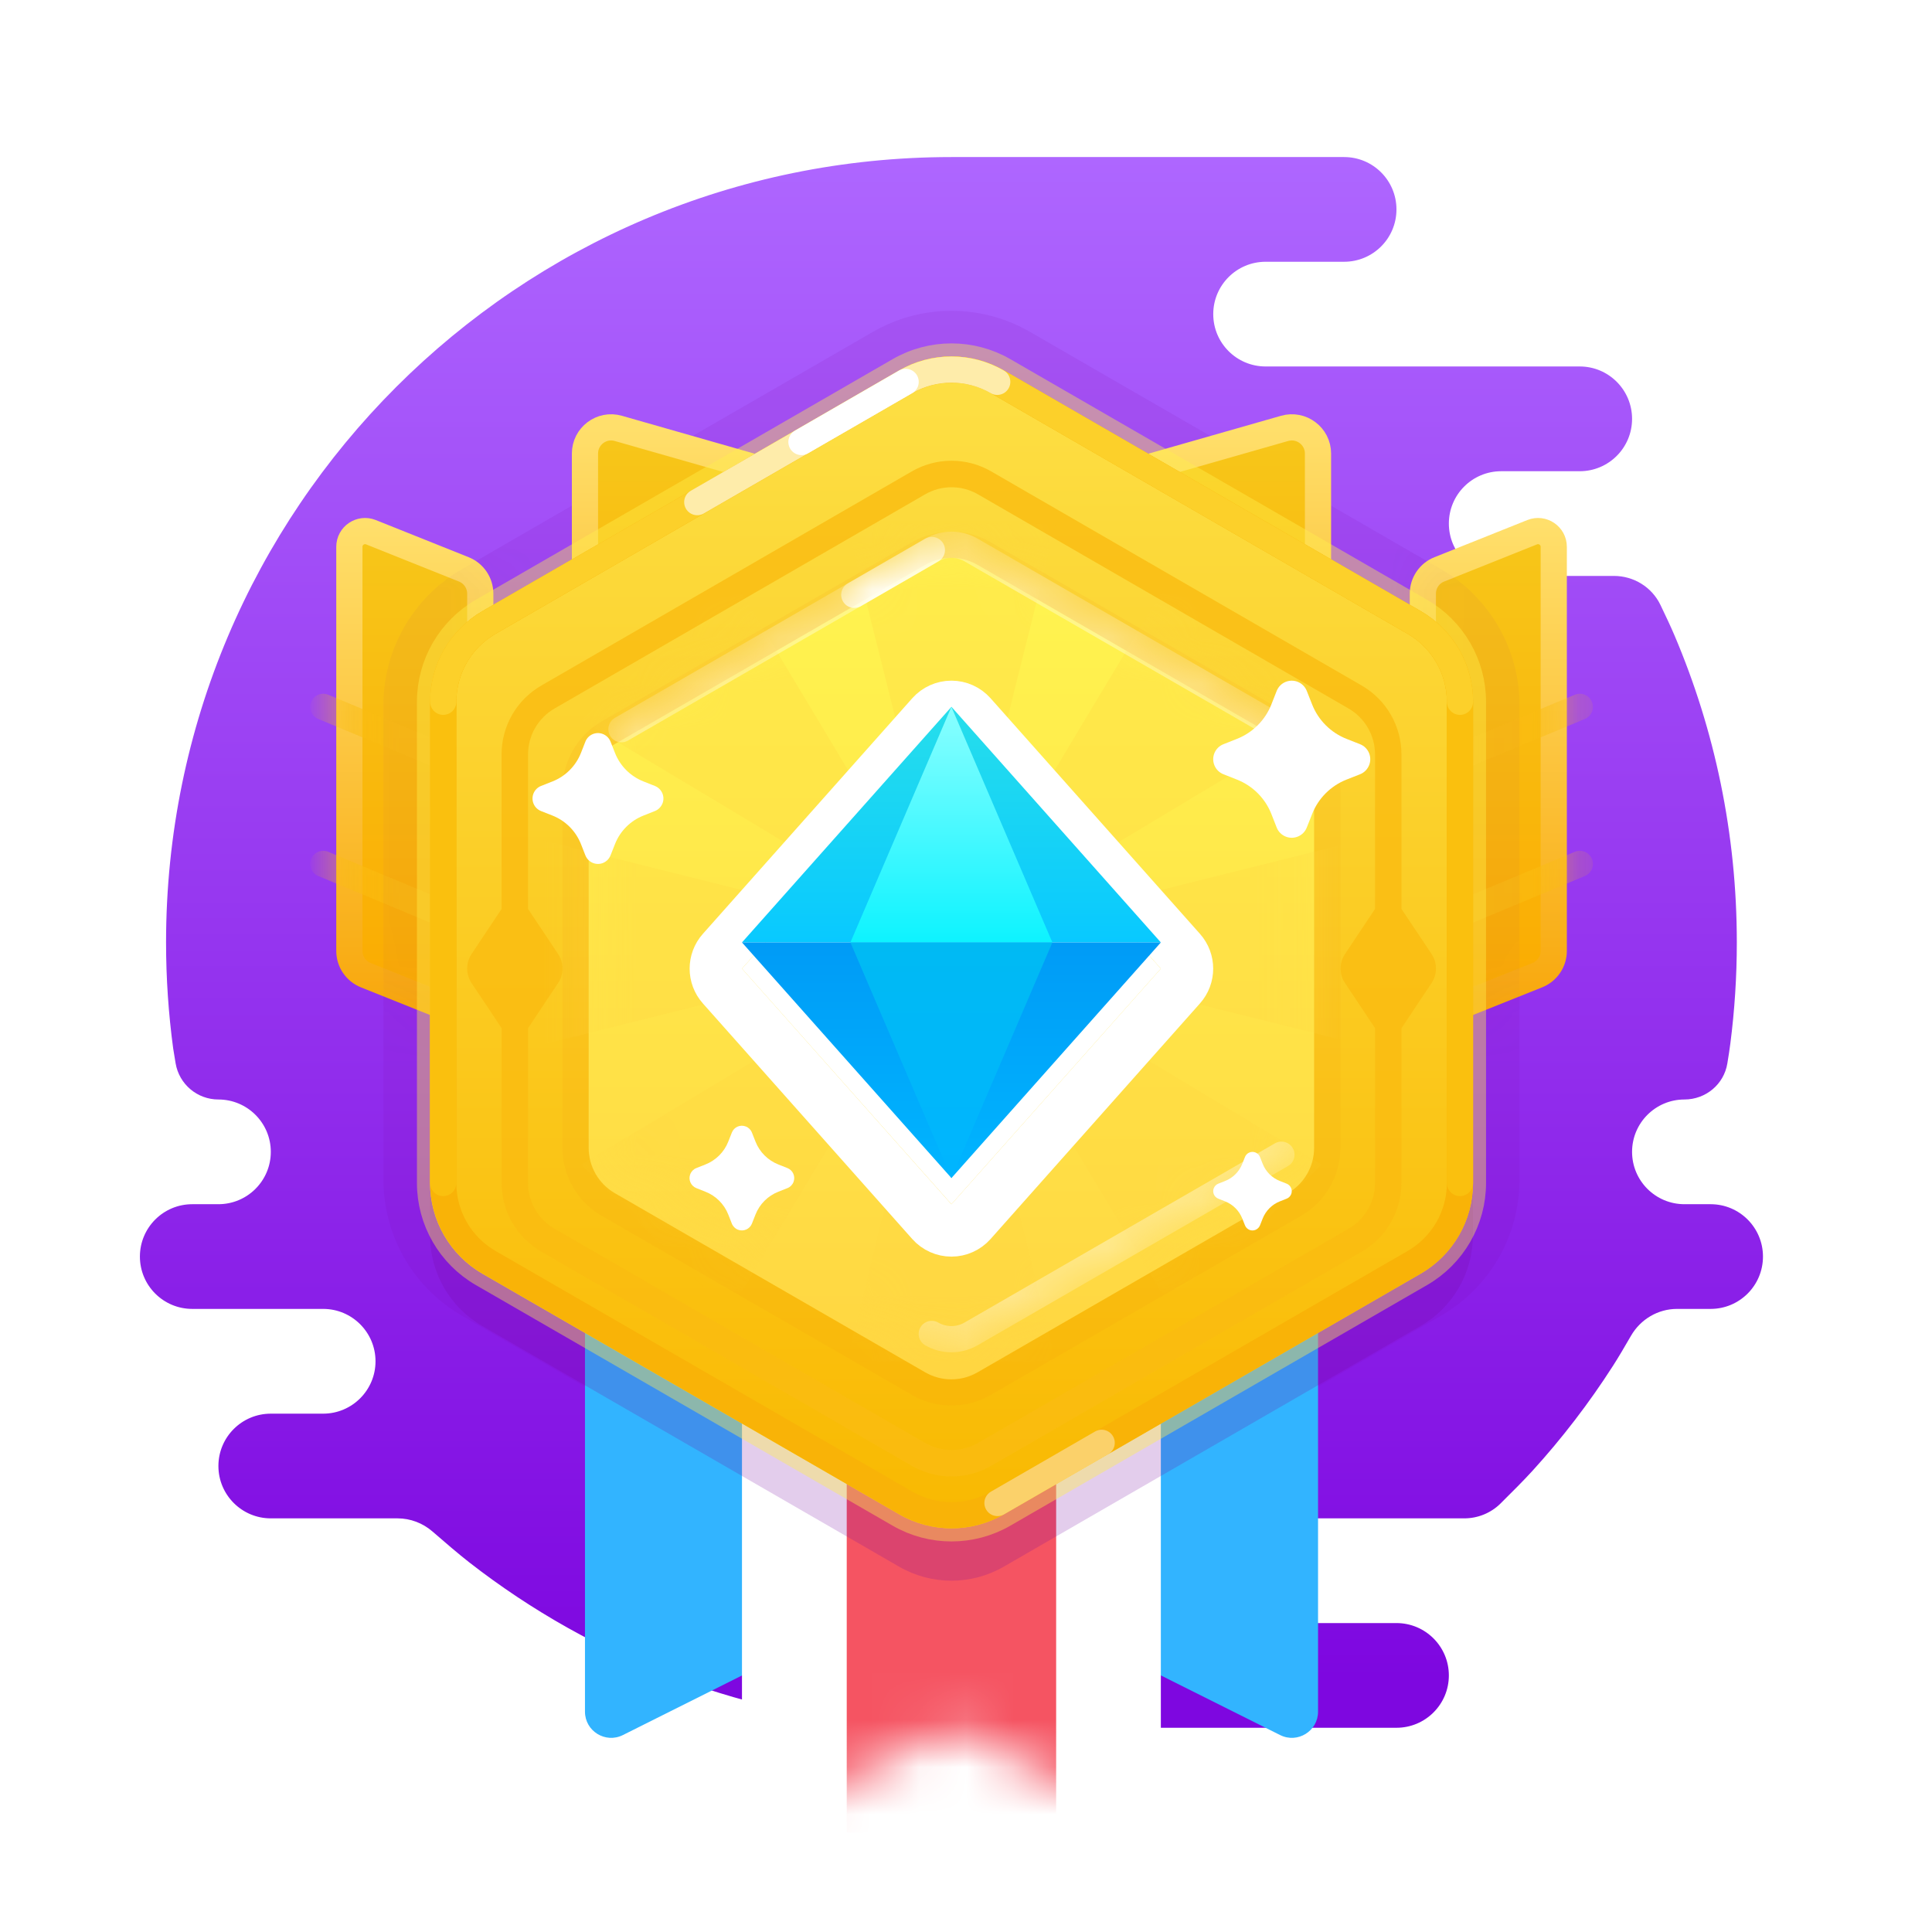 <svg width="41" height="41" viewBox="0 0 41 41" fill="none" xmlns="http://www.w3.org/2000/svg">
<path fill-rule="evenodd" clip-rule="evenodd" d="M29.635 34.444C30.249 34.444 30.747 34.942 30.747 35.555C30.747 36.169 30.249 36.666 29.635 36.666H19.635C19.57 36.666 19.506 36.661 19.444 36.65C15.875 36.492 12.597 35.212 9.956 33.154C9.741 32.987 9.417 32.709 9.177 32.5C8.972 32.322 8.709 32.222 8.437 32.222H5.747C5.133 32.222 4.635 31.724 4.635 31.111C4.635 30.497 5.133 30 5.747 30H6.858C7.471 30 7.969 29.502 7.969 28.889C7.969 28.275 7.471 27.777 6.858 27.777H4.08C3.466 27.777 2.969 27.28 2.969 26.666C2.969 26.053 3.466 25.555 4.08 25.555H4.635C5.249 25.555 5.747 25.058 5.747 24.444C5.747 23.831 5.249 23.333 4.635 23.333C4.186 23.333 3.802 23.009 3.727 22.566C3.7 22.405 3.678 22.276 3.675 22.249C3.576 21.514 3.524 20.763 3.524 20C3.524 10.795 10.986 3.333 20.191 3.333C22.969 3.333 25.747 3.333 28.524 3.333C29.138 3.333 29.635 3.83 29.635 4.444C29.635 5.058 29.138 5.555 28.524 5.555H26.858C26.244 5.555 25.747 6.053 25.747 6.666C25.747 7.28 26.244 7.777 26.858 7.777H33.524C34.138 7.777 34.635 8.275 34.635 8.889C34.635 9.502 34.139 9.999 33.526 10L31.858 10C31.244 10 30.747 10.497 30.747 11.111C30.747 11.724 31.244 12.222 31.858 12.222H34.25C34.67 12.222 35.055 12.459 35.237 12.837C35.347 13.065 35.462 13.31 35.537 13.488C36.387 15.488 36.858 17.689 36.858 20C36.858 20.726 36.811 21.441 36.721 22.142C36.706 22.26 36.683 22.412 36.657 22.567C36.585 23.012 36.197 23.333 35.746 23.333C35.133 23.333 34.635 23.831 34.635 24.444C34.635 25.058 35.133 25.555 35.746 25.555H36.302C36.916 25.555 37.413 26.053 37.413 26.666C37.413 27.28 36.916 27.777 36.302 27.777H35.589C35.185 27.777 34.815 27.997 34.613 28.346C34.482 28.573 34.337 28.82 34.228 28.988C33.975 29.383 33.705 29.767 33.42 30.138C33.134 30.511 32.833 30.871 32.517 31.218C32.343 31.409 32.062 31.691 31.843 31.907C31.638 32.11 31.361 32.222 31.073 32.222H27.969C27.355 32.222 26.858 32.719 26.858 33.333C26.858 33.942 27.348 34.437 27.956 34.444L29.635 34.444Z" fill="url(#paint0_linear_3072_18412)"/>
<g opacity="0.1">
<path fill-rule="evenodd" clip-rule="evenodd" d="M18.524 7.043C19.556 6.447 20.827 6.447 21.858 7.043L30.579 12.078C31.611 12.674 32.246 13.774 32.246 14.965V25.035C32.246 26.226 31.611 27.327 30.579 27.922L21.858 32.957C20.827 33.553 19.556 33.553 18.524 32.957L9.804 27.922C8.772 27.327 8.137 26.226 8.137 25.035L8.137 14.965C8.137 13.774 8.772 12.674 9.804 12.078L18.524 7.043Z" fill="#7705A4" style="mix-blend-mode:multiply"/>
</g>
<g filter="url(#filter0_d_3072_18412)">
<path fill-rule="evenodd" clip-rule="evenodd" d="M12.414 18.334H21.303V35.213C21.303 35.626 20.868 35.894 20.499 35.71L16.858 33.889L13.218 35.71C12.849 35.894 12.414 35.626 12.414 35.213V18.334Z" fill="#32B4FF"/>
</g>
<g filter="url(#filter1_d_3072_18412)">
<path fill-rule="evenodd" clip-rule="evenodd" d="M19.082 18.334H27.971V35.213C27.971 35.626 27.536 35.894 27.167 35.71L23.526 33.889L19.886 35.71C19.517 35.894 19.082 35.626 19.082 35.213V18.334Z" fill="#32B4FF"/>
</g>
<g filter="url(#filter2_d_3072_18412)">
<path fill-rule="evenodd" clip-rule="evenodd" d="M15.746 21.111H24.635V37.99C24.635 38.403 24.2 38.672 23.831 38.487L20.191 36.667L16.55 38.487C16.181 38.672 15.746 38.403 15.746 37.99V21.111Z" fill="white"/>
</g>
<mask id="mask0_3072_18412" style="mask-type:luminance" maskUnits="userSpaceOnUse" x="15" y="21" width="10" height="18">
<path fill-rule="evenodd" clip-rule="evenodd" d="M15.746 21.111H24.635V37.99C24.635 38.403 24.2 38.672 23.831 38.487L20.191 36.667L16.55 38.487C16.181 38.672 15.746 38.403 15.746 37.99V21.111Z" fill="white"/>
</mask>
<g mask="url(#mask0_3072_18412)">
<rect x="17.969" y="21.111" width="4.444" height="17.778" fill="#F55462"/>
</g>
<path style="mix-blend-mode:multiply" opacity="0.2" fill-rule="evenodd" clip-rule="evenodd" d="M19.08 8.975C19.767 8.578 20.614 8.578 21.302 8.975L30.145 14.08C30.833 14.477 31.257 15.211 31.257 16.005V26.216C31.257 27.011 30.833 27.744 30.145 28.141L21.302 33.247C20.614 33.644 19.767 33.644 19.08 33.247L10.236 28.141C9.549 27.744 9.125 27.011 9.125 26.216L9.125 16.005C9.125 15.211 9.549 14.477 10.236 14.08L19.08 8.975Z" fill="#7705A4"/>
<path fill-rule="evenodd" clip-rule="evenodd" d="M30.195 12.599C30.195 12.371 30.333 12.167 30.544 12.083L32.516 11.294C32.734 11.207 32.973 11.368 32.973 11.604V20.18C32.973 20.407 32.834 20.611 32.623 20.695L30.195 21.667V12.599Z" fill="url(#paint1_linear_3072_18412)" stroke="url(#paint2_linear_3072_18412)" stroke-width="0.556" stroke-linecap="round" stroke-linejoin="round"/>
<mask id="mask1_3072_18412" style="mask-type:luminance" maskUnits="userSpaceOnUse" x="29" y="10" width="5" height="12">
<path fill-rule="evenodd" clip-rule="evenodd" d="M30.195 12.599C30.195 12.371 30.333 12.167 30.544 12.083L32.516 11.294C32.734 11.207 32.973 11.368 32.973 11.604V20.18C32.973 20.407 32.834 20.611 32.623 20.695L30.195 21.667V12.599Z" fill="white" stroke="white" stroke-width="0.556" stroke-linecap="round" stroke-linejoin="round"/>
</mask>
<g mask="url(#mask1_3072_18412)">
<g style="mix-blend-mode:multiply" opacity="0.6" filter="url(#filter3_i_3072_18412)">
<path d="M30.471 16.019L33.634 14.701C33.775 14.642 33.842 14.48 33.783 14.338C33.724 14.196 33.562 14.129 33.42 14.188L30.087 15.577C29.983 15.62 30.471 16.019 30.471 16.019Z" fill="#FABC10"/>
</g>
<g style="mix-blend-mode:multiply" opacity="0.6" filter="url(#filter4_i_3072_18412)">
<path d="M30.471 19.352L33.634 18.034C33.775 17.975 33.842 17.813 33.783 17.671C33.724 17.529 33.562 17.462 33.42 17.521L30.087 18.91C29.983 18.953 30.471 19.352 30.471 19.352Z" fill="#FABC10"/>
</g>
<g opacity="0.04">
<path fill-rule="evenodd" clip-rule="evenodd" d="M21.858 7.043C20.827 6.447 19.556 6.447 18.524 7.043L9.804 12.078C8.772 12.674 8.137 13.774 8.137 14.965V25.035C8.137 26.226 8.772 27.327 9.804 27.922L18.524 32.957C19.556 33.553 20.827 33.553 21.858 32.957L30.579 27.922C31.611 27.327 32.246 26.226 32.246 25.035L32.246 14.965C32.246 13.774 31.611 12.674 30.579 12.078L21.858 7.043Z" fill="#7705A4" style="mix-blend-mode:multiply"/>
</g>
</g>
<path fill-rule="evenodd" clip-rule="evenodd" d="M10.192 12.599C10.192 12.371 10.053 12.167 9.843 12.083L7.871 11.294C7.652 11.207 7.414 11.368 7.414 11.604V20.18C7.414 20.407 7.552 20.611 7.763 20.695L10.192 21.667V12.599Z" fill="url(#paint3_linear_3072_18412)" stroke="url(#paint4_linear_3072_18412)" stroke-width="0.556" stroke-linecap="round" stroke-linejoin="round"/>
<mask id="mask2_3072_18412" style="mask-type:luminance" maskUnits="userSpaceOnUse" x="7" y="10" width="4" height="12">
<path fill-rule="evenodd" clip-rule="evenodd" d="M10.192 12.599C10.192 12.371 10.053 12.167 9.843 12.083L7.871 11.294C7.652 11.207 7.414 11.368 7.414 11.604V20.18C7.414 20.407 7.552 20.611 7.763 20.695L10.192 21.667V12.599Z" fill="white" stroke="white" stroke-width="0.556" stroke-linecap="round" stroke-linejoin="round"/>
</mask>
<g mask="url(#mask2_3072_18412)">
<g style="mix-blend-mode:multiply" opacity="0.6" filter="url(#filter5_i_3072_18412)">
<path d="M9.915 16.019L6.753 14.701C6.611 14.642 6.544 14.48 6.603 14.338C6.662 14.196 6.825 14.129 6.967 14.188L10.3 15.577C10.404 15.62 9.915 16.019 9.915 16.019Z" fill="#FABC10"/>
</g>
<g style="mix-blend-mode:multiply" opacity="0.6" filter="url(#filter6_i_3072_18412)">
<path d="M9.915 19.352L6.753 18.034C6.611 17.975 6.544 17.813 6.603 17.671C6.662 17.529 6.825 17.462 6.967 17.521L10.3 18.91C10.404 18.953 9.915 19.352 9.915 19.352Z" fill="#FABC10"/>
</g>
<g opacity="0.04">
<path fill-rule="evenodd" clip-rule="evenodd" d="M18.524 7.043C19.556 6.447 20.827 6.447 21.858 7.043L30.579 12.078C31.611 12.674 32.246 13.774 32.246 14.965V25.035C32.246 26.226 31.611 27.327 30.579 27.922L21.858 32.957C20.827 33.553 19.556 33.553 18.524 32.957L9.804 27.922C8.772 27.327 8.137 26.226 8.137 25.035L8.137 14.965C8.137 13.774 8.772 12.674 9.804 12.078L18.524 7.043Z" fill="#7705A4" style="mix-blend-mode:multiply"/>
</g>
</g>
<path fill-rule="evenodd" clip-rule="evenodd" d="M27.97 9.625C27.97 9.256 27.616 8.989 27.261 9.091L20.192 11.111L13.122 9.091C12.767 8.989 12.414 9.256 12.414 9.625V17.777C12.414 18.084 12.663 18.333 12.97 18.333H27.414C27.721 18.333 27.97 18.084 27.97 17.777V9.625Z" fill="url(#paint5_linear_3072_18412)" stroke="url(#paint6_linear_3072_18412)" stroke-width="0.556" stroke-linecap="round" stroke-linejoin="round"/>
<path fill-rule="evenodd" clip-rule="evenodd" d="M19.081 7.863C19.768 7.466 20.616 7.466 21.303 7.863L30.146 12.969C30.834 13.366 31.258 14.1 31.258 14.894V25.105C31.258 25.899 30.834 26.633 30.146 27.03L21.303 32.136C20.616 32.533 19.768 32.533 19.081 32.136L10.237 27.03C9.55 26.633 9.126 25.899 9.126 25.105V14.894C9.126 14.1 9.55 13.366 10.237 12.969L19.081 7.863Z" fill="url(#paint7_linear_3072_18412)" stroke="#FFF04D" stroke-opacity="0.4" stroke-width="0.556"/>
<g style="mix-blend-mode:multiply" opacity="0.8" filter="url(#filter7_i_3072_18412)">
<path fill-rule="evenodd" clip-rule="evenodd" d="M28.899 13.993L21.035 9.448C20.514 9.146 19.872 9.146 19.35 9.448L11.487 13.993C10.965 14.294 10.644 14.851 10.644 15.454V18.734L10.007 19.69C9.883 19.877 9.883 20.12 10.007 20.306L10.644 21.263V24.545C10.644 25.148 10.965 25.704 11.487 26.006L19.35 30.551C19.872 30.853 20.514 30.853 21.035 30.551L28.899 26.006C29.42 25.704 29.741 25.148 29.741 24.545V21.265L30.38 20.306C30.504 20.12 30.504 19.877 30.38 19.69L29.741 18.732V15.454C29.741 14.851 29.42 14.294 28.899 13.993ZM11.206 21.264V24.545C11.206 24.947 11.42 25.318 11.768 25.519L19.632 30.065C19.979 30.265 20.407 30.265 20.755 30.065L28.619 25.519C28.966 25.318 29.18 24.947 29.18 24.545V21.263L28.543 20.306C28.419 20.12 28.419 19.877 28.543 19.69L29.18 18.733V15.454C29.18 15.053 28.966 14.681 28.619 14.48L20.755 9.935C20.407 9.734 19.979 9.734 19.632 9.935L11.768 14.48C11.42 14.681 11.206 15.053 11.206 15.454V18.733L11.844 19.69C11.968 19.877 11.968 20.12 11.844 20.306L11.206 21.264Z" fill="#FABC10"/>
</g>
<path d="M21.167 8.103C20.565 7.756 19.824 7.756 19.222 8.103L10.379 13.209C9.777 13.556 9.406 14.198 9.406 14.893L9.406 25.105C9.406 25.8 9.777 26.442 10.379 26.789L19.222 31.895C19.824 32.242 20.565 32.242 21.167 31.895L30.01 26.789C30.612 26.442 30.983 25.8 30.983 25.105V14.893C30.983 14.198 30.612 13.556 30.01 13.209L21.167 8.103Z" stroke="#F9B307" stroke-width="0.556"/>
<path opacity="0.4" d="M21.168 31.896C22.208 31.295 22.945 30.87 23.379 30.619" stroke="white" stroke-width="0.556" stroke-linecap="round"/>
<path d="M30.983 25.105V14.893C30.983 14.198 30.612 13.556 30.01 13.209L21.167 8.103C20.565 7.756 19.824 7.756 19.222 8.103L10.379 13.209C9.777 13.556 9.406 14.198 9.406 14.893L9.406 25.105" stroke="#FAC00E" stroke-width="0.556" stroke-linecap="round"/>
<path opacity="0.6" d="M30.983 14.893C30.983 14.198 30.612 13.556 30.01 13.209L21.167 8.103C20.565 7.756 19.824 7.756 19.222 8.103L10.379 13.209C9.777 13.556 9.406 14.198 9.406 14.893" stroke="#FDDB3D" stroke-width="0.556" stroke-linecap="round"/>
<path opacity="0.6" d="M21.163 8.103C20.561 7.756 19.82 7.756 19.219 8.103C19.219 8.103 16.271 9.805 14.797 10.656" stroke="white" stroke-width="0.556" stroke-linecap="round"/>
<path d="M19.219 8.104C19.219 8.104 17.659 9.004 17.008 9.38" stroke="white" stroke-width="0.556" stroke-linecap="round"/>
<g filter="url(#filter8_d_3072_18412)">
<path fill-rule="evenodd" clip-rule="evenodd" d="M19.634 11.431C19.978 11.233 20.401 11.233 20.745 11.431L27.332 15.234C27.676 15.432 27.888 15.799 27.888 16.196V23.802C27.888 24.199 27.676 24.566 27.332 24.765L20.745 28.567C20.401 28.766 19.978 28.766 19.634 28.567L13.047 24.765C12.704 24.566 12.492 24.199 12.492 23.802V16.196C12.492 15.799 12.704 15.432 13.047 15.234L19.634 11.431Z" fill="url(#paint8_linear_3072_18412)"/>
<path d="M20.884 11.191C20.454 10.942 19.925 10.942 19.495 11.191L12.908 14.993C12.479 15.242 12.214 15.7 12.214 16.196V23.802C12.214 24.298 12.479 24.757 12.908 25.005L19.495 28.808C19.925 29.056 20.454 29.056 20.884 28.808L27.471 25.005C27.901 24.757 28.166 24.298 28.166 23.802V16.196C28.166 15.7 27.901 15.242 27.471 14.993L20.884 11.191Z" stroke="#F5900D" stroke-opacity="0.1" stroke-width="0.556" style="mix-blend-mode:multiply"/>
</g>
<mask id="mask3_3072_18412" style="mask-type:luminance" maskUnits="userSpaceOnUse" x="12" y="11" width="16" height="18">
<path fill-rule="evenodd" clip-rule="evenodd" d="M19.634 11.431C19.978 11.233 20.401 11.233 20.745 11.431L27.332 15.234C27.676 15.432 27.888 15.799 27.888 16.196V23.802C27.888 24.199 27.676 24.566 27.332 24.765L20.745 28.567C20.401 28.766 19.978 28.766 19.634 28.567L13.047 24.765C12.704 24.566 12.492 24.199 12.492 23.802V16.196C12.492 15.799 12.704 15.432 13.047 15.234L19.634 11.431Z" fill="white"/>
</mask>
<g mask="url(#mask3_3072_18412)">
<g style="mix-blend-mode:multiply" opacity="0.3">
<path fill-rule="evenodd" clip-rule="evenodd" d="M20.192 19.994L22.413 11.11H17.968L20.19 19.997L20.19 19.998L15.477 12.143L12.334 15.285L20.189 19.999L20.189 19.999L11.301 17.777V22.221L20.188 20L12.332 24.713L15.475 27.856L20.189 20L20.189 19.999L17.967 28.888H22.411L20.189 19.999L20.189 19.999L24.903 27.856L28.046 24.713L20.189 19.999L20.19 19.999L20.189 19.999L20.189 19.999L20.19 19.999L20.19 19.999L20.19 19.999L20.191 19.999L29.079 22.221V17.777L20.191 19.999L20.191 19.998L28.046 15.285L24.903 12.142L20.192 19.994ZM20.191 19.999L20.191 19.999L20.191 19.998L20.19 19.998L20.191 19.999Z" fill="#FFD640"/>
</g>
<path opacity="0.4" d="M27.195 15.475L20.608 11.672C20.35 11.523 20.032 11.523 19.774 11.672C19 12.12 18.451 12.436 18.128 12.623C17.455 13.011 16.906 13.328 16.481 13.574C15.749 13.996 14.651 14.63 13.188 15.475" stroke="white" stroke-width="0.556" stroke-linecap="round"/>
<path opacity="0.4" d="M27.194 24.505L20.607 28.308C20.349 28.457 20.031 28.457 19.773 28.308" stroke="white" stroke-width="0.556" stroke-linecap="round"/>
<path d="M19.776 11.672C19.001 12.119 18.452 12.436 18.129 12.623" stroke="white" stroke-width="0.556" stroke-linecap="round"/>
</g>
<g filter="url(#filter9_d_3072_18412)">
<path fill-rule="evenodd" clip-rule="evenodd" d="M20.191 15L24.635 20L20.191 25L15.746 20L20.191 15Z" fill="white"/>
<path d="M20.606 14.631C20.5 14.512 20.349 14.444 20.191 14.444C20.032 14.444 19.881 14.512 19.775 14.631L15.331 19.631C15.144 19.841 15.144 20.159 15.331 20.369L19.775 25.369C19.881 25.488 20.032 25.556 20.191 25.556C20.349 25.556 20.5 25.488 20.606 25.369L25.05 20.369C25.237 20.159 25.237 19.841 25.05 19.631L20.606 14.631Z" stroke="white" stroke-width="1.111" stroke-linejoin="round"/>
</g>
<path fill-rule="evenodd" clip-rule="evenodd" d="M20.191 15L24.635 20H15.746L20.191 15Z" fill="url(#paint9_linear_3072_18412)"/>
<path fill-rule="evenodd" clip-rule="evenodd" d="M20.191 25L24.635 20H15.746L20.191 25Z" fill="url(#paint10_linear_3072_18412)"/>
<path fill-rule="evenodd" clip-rule="evenodd" d="M20.19 15L18.047 20H22.333L20.19 15Z" fill="url(#paint11_linear_3072_18412)"/>
<path fill-rule="evenodd" clip-rule="evenodd" d="M20.19 25L18.047 20H22.333L20.19 25Z" fill="url(#paint12_linear_3072_18412)"/>
<g filter="url(#filter10_d_3072_18412)">
<path fill-rule="evenodd" clip-rule="evenodd" d="M26.252 16.545L25.964 16.431C25.787 16.362 25.701 16.162 25.77 15.986C25.805 15.898 25.875 15.827 25.964 15.793L26.252 15.679C26.585 15.547 26.848 15.284 26.98 14.951L27.093 14.663C27.163 14.486 27.362 14.4 27.539 14.469C27.627 14.504 27.697 14.574 27.732 14.663L27.846 14.951C27.977 15.284 28.241 15.547 28.573 15.679L28.862 15.793C29.038 15.862 29.125 16.061 29.055 16.238C29.02 16.326 28.95 16.397 28.862 16.431L28.573 16.545C28.241 16.677 27.977 16.94 27.846 17.273L27.732 17.561C27.663 17.738 27.463 17.824 27.287 17.755C27.198 17.72 27.128 17.65 27.093 17.561L26.98 17.273C26.848 16.94 26.585 16.677 26.252 16.545Z" fill="white"/>
</g>
<g filter="url(#filter11_d_3072_18412)">
<path fill-rule="evenodd" clip-rule="evenodd" d="M14.97 25.29L14.778 25.214C14.66 25.167 14.602 25.034 14.649 24.917C14.672 24.858 14.719 24.811 14.778 24.788L14.97 24.712C15.192 24.624 15.368 24.449 15.455 24.227L15.531 24.035C15.577 23.917 15.71 23.859 15.828 23.906C15.887 23.929 15.934 23.976 15.957 24.035L16.033 24.227C16.12 24.449 16.296 24.624 16.518 24.712L16.71 24.788C16.828 24.834 16.885 24.967 16.839 25.085C16.816 25.144 16.769 25.191 16.71 25.214L16.518 25.29C16.296 25.377 16.12 25.553 16.033 25.774L15.957 25.967C15.911 26.084 15.778 26.142 15.66 26.096C15.601 26.073 15.554 26.026 15.531 25.967L15.455 25.774C15.368 25.553 15.192 25.377 14.97 25.29Z" fill="white"/>
</g>
<g filter="url(#filter12_d_3072_18412)">
<path fill-rule="evenodd" clip-rule="evenodd" d="M11.723 17.307L11.482 17.212C11.335 17.154 11.263 16.988 11.321 16.84C11.35 16.767 11.408 16.708 11.482 16.679L11.723 16.584C12 16.475 12.219 16.256 12.329 15.978L12.423 15.738C12.481 15.591 12.648 15.519 12.795 15.577C12.868 15.606 12.927 15.664 12.956 15.738L13.051 15.978C13.16 16.256 13.38 16.475 13.657 16.584L13.897 16.679C14.044 16.737 14.117 16.904 14.059 17.05C14.029 17.124 13.971 17.183 13.897 17.212L13.657 17.307C13.38 17.416 13.16 17.635 13.051 17.913L12.956 18.153C12.898 18.3 12.732 18.372 12.585 18.314C12.511 18.285 12.453 18.227 12.423 18.153L12.329 17.913C12.219 17.635 12 17.416 11.723 17.307Z" fill="white"/>
</g>
<g filter="url(#filter13_d_3072_18412)">
<path fill-rule="evenodd" clip-rule="evenodd" d="M25.999 25.495L25.855 25.438C25.767 25.404 25.723 25.304 25.758 25.216C25.776 25.171 25.811 25.136 25.855 25.119L25.999 25.062C26.166 24.996 26.297 24.865 26.363 24.698L26.42 24.554C26.454 24.466 26.554 24.422 26.642 24.457C26.687 24.475 26.722 24.51 26.739 24.554L26.796 24.698C26.862 24.865 26.993 24.996 27.16 25.062L27.304 25.119C27.392 25.154 27.436 25.253 27.401 25.342C27.383 25.386 27.348 25.421 27.304 25.438L27.16 25.495C26.993 25.561 26.862 25.693 26.796 25.859L26.739 26.003C26.704 26.091 26.605 26.135 26.516 26.1C26.472 26.082 26.437 26.047 26.42 26.003L26.363 25.859C26.297 25.693 26.166 25.561 25.999 25.495Z" fill="white"/>
</g>
<defs>
<filter id="filter0_d_3072_18412" x="11.303" y="18.334" width="11.113" height="19.658" filterUnits="userSpaceOnUse" color-interpolation-filters="sRGB">
<feFlood flood-opacity="0" result="BackgroundImageFix"/>
<feColorMatrix in="SourceAlpha" type="matrix" values="0 0 0 0 0 0 0 0 0 0 0 0 0 0 0 0 0 0 127 0" result="hardAlpha"/>
<feOffset dy="1.111"/>
<feGaussianBlur stdDeviation="0.556"/>
<feColorMatrix type="matrix" values="0 0 0 0 0.31 0 0 0 0 0.247 0 0 0 0 0.867 0 0 0 0.2 0"/>
<feBlend mode="darken" in2="BackgroundImageFix" result="effect1_dropShadow_3072_18412"/>
<feBlend mode="normal" in="SourceGraphic" in2="effect1_dropShadow_3072_18412" result="shape"/>
</filter>
<filter id="filter1_d_3072_18412" x="17.971" y="18.334" width="11.113" height="19.658" filterUnits="userSpaceOnUse" color-interpolation-filters="sRGB">
<feFlood flood-opacity="0" result="BackgroundImageFix"/>
<feColorMatrix in="SourceAlpha" type="matrix" values="0 0 0 0 0 0 0 0 0 0 0 0 0 0 0 0 0 0 127 0" result="hardAlpha"/>
<feOffset dy="1.111"/>
<feGaussianBlur stdDeviation="0.556"/>
<feColorMatrix type="matrix" values="0 0 0 0 0.31 0 0 0 0 0.247 0 0 0 0 0.867 0 0 0 0.2 0"/>
<feBlend mode="darken" in2="BackgroundImageFix" result="effect1_dropShadow_3072_18412"/>
<feBlend mode="normal" in="SourceGraphic" in2="effect1_dropShadow_3072_18412" result="shape"/>
</filter>
<filter id="filter2_d_3072_18412" x="14.635" y="21.111" width="11.113" height="19.658" filterUnits="userSpaceOnUse" color-interpolation-filters="sRGB">
<feFlood flood-opacity="0" result="BackgroundImageFix"/>
<feColorMatrix in="SourceAlpha" type="matrix" values="0 0 0 0 0 0 0 0 0 0 0 0 0 0 0 0 0 0 127 0" result="hardAlpha"/>
<feOffset dy="1.111"/>
<feGaussianBlur stdDeviation="0.556"/>
<feColorMatrix type="matrix" values="0 0 0 0 0.31 0 0 0 0 0.247 0 0 0 0 0.867 0 0 0 0.2 0"/>
<feBlend mode="darken" in2="BackgroundImageFix" result="effect1_dropShadow_3072_18412"/>
<feBlend mode="normal" in="SourceGraphic" in2="effect1_dropShadow_3072_18412" result="shape"/>
</filter>
<filter id="filter3_i_3072_18412" x="30.07" y="14.167" width="3.734" height="2.407" filterUnits="userSpaceOnUse" color-interpolation-filters="sRGB">
<feFlood flood-opacity="0" result="BackgroundImageFix"/>
<feBlend mode="normal" in="SourceGraphic" in2="BackgroundImageFix" result="shape"/>
<feColorMatrix in="SourceAlpha" type="matrix" values="0 0 0 0 0 0 0 0 0 0 0 0 0 0 0 0 0 0 127 0" result="hardAlpha"/>
<feOffset dy="0.556"/>
<feGaussianBlur stdDeviation="0.278"/>
<feComposite in2="hardAlpha" operator="arithmetic" k2="-1" k3="1"/>
<feColorMatrix type="matrix" values="0 0 0 0 0.976 0 0 0 0 0.714 0 0 0 0 0.035 0 0 0 1 0"/>
<feBlend mode="normal" in2="shape" result="effect1_innerShadow_3072_18412"/>
</filter>
<filter id="filter4_i_3072_18412" x="30.07" y="17.5" width="3.734" height="2.407" filterUnits="userSpaceOnUse" color-interpolation-filters="sRGB">
<feFlood flood-opacity="0" result="BackgroundImageFix"/>
<feBlend mode="normal" in="SourceGraphic" in2="BackgroundImageFix" result="shape"/>
<feColorMatrix in="SourceAlpha" type="matrix" values="0 0 0 0 0 0 0 0 0 0 0 0 0 0 0 0 0 0 127 0" result="hardAlpha"/>
<feOffset dy="0.556"/>
<feGaussianBlur stdDeviation="0.278"/>
<feComposite in2="hardAlpha" operator="arithmetic" k2="-1" k3="1"/>
<feColorMatrix type="matrix" values="0 0 0 0 0.976 0 0 0 0 0.714 0 0 0 0 0.035 0 0 0 1 0"/>
<feBlend mode="normal" in2="shape" result="effect1_innerShadow_3072_18412"/>
</filter>
<filter id="filter5_i_3072_18412" x="6.582" y="14.167" width="3.734" height="2.407" filterUnits="userSpaceOnUse" color-interpolation-filters="sRGB">
<feFlood flood-opacity="0" result="BackgroundImageFix"/>
<feBlend mode="normal" in="SourceGraphic" in2="BackgroundImageFix" result="shape"/>
<feColorMatrix in="SourceAlpha" type="matrix" values="0 0 0 0 0 0 0 0 0 0 0 0 0 0 0 0 0 0 127 0" result="hardAlpha"/>
<feOffset dy="0.556"/>
<feGaussianBlur stdDeviation="0.278"/>
<feComposite in2="hardAlpha" operator="arithmetic" k2="-1" k3="1"/>
<feColorMatrix type="matrix" values="0 0 0 0 0.976 0 0 0 0 0.714 0 0 0 0 0.035 0 0 0 1 0"/>
<feBlend mode="normal" in2="shape" result="effect1_innerShadow_3072_18412"/>
</filter>
<filter id="filter6_i_3072_18412" x="6.582" y="17.5" width="3.734" height="2.407" filterUnits="userSpaceOnUse" color-interpolation-filters="sRGB">
<feFlood flood-opacity="0" result="BackgroundImageFix"/>
<feBlend mode="normal" in="SourceGraphic" in2="BackgroundImageFix" result="shape"/>
<feColorMatrix in="SourceAlpha" type="matrix" values="0 0 0 0 0 0 0 0 0 0 0 0 0 0 0 0 0 0 127 0" result="hardAlpha"/>
<feOffset dy="0.556"/>
<feGaussianBlur stdDeviation="0.278"/>
<feComposite in2="hardAlpha" operator="arithmetic" k2="-1" k3="1"/>
<feColorMatrix type="matrix" values="0 0 0 0 0.976 0 0 0 0 0.714 0 0 0 0 0.035 0 0 0 1 0"/>
<feBlend mode="normal" in2="shape" result="effect1_innerShadow_3072_18412"/>
</filter>
<filter id="filter7_i_3072_18412" x="9.914" y="9.222" width="20.559" height="22.111" filterUnits="userSpaceOnUse" color-interpolation-filters="sRGB">
<feFlood flood-opacity="0" result="BackgroundImageFix"/>
<feBlend mode="normal" in="SourceGraphic" in2="BackgroundImageFix" result="shape"/>
<feColorMatrix in="SourceAlpha" type="matrix" values="0 0 0 0 0 0 0 0 0 0 0 0 0 0 0 0 0 0 127 0" result="hardAlpha"/>
<feOffset dy="0.556"/>
<feGaussianBlur stdDeviation="0.278"/>
<feComposite in2="hardAlpha" operator="arithmetic" k2="-1" k3="1"/>
<feColorMatrix type="matrix" values="0 0 0 0 0.976 0 0 0 0 0.714 0 0 0 0 0.035 0 0 0 1 0"/>
<feBlend mode="normal" in2="shape" result="effect1_innerShadow_3072_18412"/>
</filter>
<filter id="filter8_d_3072_18412" x="10.826" y="10.171" width="18.727" height="20.767" filterUnits="userSpaceOnUse" color-interpolation-filters="sRGB">
<feFlood flood-opacity="0" result="BackgroundImageFix"/>
<feColorMatrix in="SourceAlpha" type="matrix" values="0 0 0 0 0 0 0 0 0 0 0 0 0 0 0 0 0 0 127 0" result="hardAlpha"/>
<feOffset dy="0.556"/>
<feGaussianBlur stdDeviation="0.556"/>
<feColorMatrix type="matrix" values="0 0 0 0 0.928 0 0 0 0 0.666 0 0 0 0 0.054 0 0 0 0.4 0"/>
<feBlend mode="normal" in2="BackgroundImageFix" result="effect1_dropShadow_3072_18412"/>
<feBlend mode="normal" in="SourceGraphic" in2="effect1_dropShadow_3072_18412" result="shape"/>
</filter>
<filter id="filter9_d_3072_18412" x="13.525" y="13.333" width="13.332" height="14.445" filterUnits="userSpaceOnUse" color-interpolation-filters="sRGB">
<feFlood flood-opacity="0" result="BackgroundImageFix"/>
<feColorMatrix in="SourceAlpha" type="matrix" values="0 0 0 0 0 0 0 0 0 0 0 0 0 0 0 0 0 0 127 0" result="hardAlpha"/>
<feOffset dy="0.556"/>
<feGaussianBlur stdDeviation="0.556"/>
<feColorMatrix type="matrix" values="0 0 0 0 0.996 0 0 0 0 0.733 0 0 0 0 0.106 0 0 0 1 0"/>
<feBlend mode="normal" in2="BackgroundImageFix" result="effect1_dropShadow_3072_18412"/>
<feBlend mode="normal" in="SourceGraphic" in2="effect1_dropShadow_3072_18412" result="shape"/>
</filter>
<filter id="filter10_d_3072_18412" x="24.635" y="13.334" width="5.555" height="5.556" filterUnits="userSpaceOnUse" color-interpolation-filters="sRGB">
<feFlood flood-opacity="0" result="BackgroundImageFix"/>
<feColorMatrix in="SourceAlpha" type="matrix" values="0 0 0 0 0 0 0 0 0 0 0 0 0 0 0 0 0 0 127 0" result="hardAlpha"/>
<feOffset/>
<feGaussianBlur stdDeviation="0.556"/>
<feColorMatrix type="matrix" values="0 0 0 0 1 0 0 0 0 0.949 0 0 0 0 0.306 0 0 0 1 0"/>
<feBlend mode="normal" in2="BackgroundImageFix" result="effect1_dropShadow_3072_18412"/>
<feBlend mode="normal" in="SourceGraphic" in2="effect1_dropShadow_3072_18412" result="shape"/>
</filter>
<filter id="filter11_d_3072_18412" x="13.521" y="22.778" width="4.445" height="4.445" filterUnits="userSpaceOnUse" color-interpolation-filters="sRGB">
<feFlood flood-opacity="0" result="BackgroundImageFix"/>
<feColorMatrix in="SourceAlpha" type="matrix" values="0 0 0 0 0 0 0 0 0 0 0 0 0 0 0 0 0 0 127 0" result="hardAlpha"/>
<feOffset/>
<feGaussianBlur stdDeviation="0.556"/>
<feColorMatrix type="matrix" values="0 0 0 0 1 0 0 0 0 0.949 0 0 0 0 0.306 0 0 0 1 0"/>
<feBlend mode="normal" in2="BackgroundImageFix" result="effect1_dropShadow_3072_18412"/>
<feBlend mode="normal" in="SourceGraphic" in2="effect1_dropShadow_3072_18412" result="shape"/>
</filter>
<filter id="filter12_d_3072_18412" x="10.19" y="14.445" width="5" height="5" filterUnits="userSpaceOnUse" color-interpolation-filters="sRGB">
<feFlood flood-opacity="0" result="BackgroundImageFix"/>
<feColorMatrix in="SourceAlpha" type="matrix" values="0 0 0 0 0 0 0 0 0 0 0 0 0 0 0 0 0 0 127 0" result="hardAlpha"/>
<feOffset/>
<feGaussianBlur stdDeviation="0.556"/>
<feColorMatrix type="matrix" values="0 0 0 0 1 0 0 0 0 0.949 0 0 0 0 0.306 0 0 0 1 0"/>
<feBlend mode="normal" in2="BackgroundImageFix" result="effect1_dropShadow_3072_18412"/>
<feBlend mode="normal" in="SourceGraphic" in2="effect1_dropShadow_3072_18412" result="shape"/>
</filter>
<filter id="filter13_d_3072_18412" x="24.635" y="23.334" width="3.891" height="3.89" filterUnits="userSpaceOnUse" color-interpolation-filters="sRGB">
<feFlood flood-opacity="0" result="BackgroundImageFix"/>
<feColorMatrix in="SourceAlpha" type="matrix" values="0 0 0 0 0 0 0 0 0 0 0 0 0 0 0 0 0 0 127 0" result="hardAlpha"/>
<feOffset/>
<feGaussianBlur stdDeviation="0.556"/>
<feColorMatrix type="matrix" values="0 0 0 0 1 0 0 0 0 0.949 0 0 0 0 0.306 0 0 0 1 0"/>
<feBlend mode="normal" in2="BackgroundImageFix" result="effect1_dropShadow_3072_18412"/>
<feBlend mode="normal" in="SourceGraphic" in2="effect1_dropShadow_3072_18412" result="shape"/>
</filter>
<linearGradient id="paint0_linear_3072_18412" x1="3.499" y1="3.333" x2="3.499" y2="35.64" gradientUnits="userSpaceOnUse">
<stop stop-color="#AE66FF"/>
<stop offset="1" stop-color="#7E07E0"/>
</linearGradient>
<linearGradient id="paint1_linear_3072_18412" x1="32.973" y1="11.111" x2="32.973" y2="21.667" gradientUnits="userSpaceOnUse">
<stop stop-color="#F7C71A"/>
<stop offset="1" stop-color="#FBAA00"/>
</linearGradient>
<linearGradient id="paint2_linear_3072_18412" x1="32.973" y1="11.111" x2="32.973" y2="21.667" gradientUnits="userSpaceOnUse">
<stop stop-color="#FFDF6B"/>
<stop offset="1" stop-color="#F8A60A"/>
</linearGradient>
<linearGradient id="paint3_linear_3072_18412" x1="7.414" y1="11.111" x2="7.414" y2="21.667" gradientUnits="userSpaceOnUse">
<stop stop-color="#F7C71A"/>
<stop offset="1" stop-color="#FBAA00"/>
</linearGradient>
<linearGradient id="paint4_linear_3072_18412" x1="7.414" y1="11.111" x2="7.414" y2="21.667" gradientUnits="userSpaceOnUse">
<stop stop-color="#FFDF6B"/>
<stop offset="1" stop-color="#F8A60A"/>
</linearGradient>
<linearGradient id="paint5_linear_3072_18412" x1="12.414" y1="9.085" x2="12.414" y2="18.333" gradientUnits="userSpaceOnUse">
<stop stop-color="#F7C71A"/>
<stop offset="1" stop-color="#FBAA00"/>
</linearGradient>
<linearGradient id="paint6_linear_3072_18412" x1="12.414" y1="9.085" x2="12.414" y2="18.333" gradientUnits="userSpaceOnUse">
<stop stop-color="#FFDF6B"/>
<stop offset="1" stop-color="#F8A60A"/>
</linearGradient>
<linearGradient id="paint7_linear_3072_18412" x1="7.414" y1="7.222" x2="7.414" y2="32.777" gradientUnits="userSpaceOnUse">
<stop stop-color="#FDE046"/>
<stop offset="1" stop-color="#F9B800"/>
</linearGradient>
<linearGradient id="paint8_linear_3072_18412" x1="11.301" y1="11.11" x2="11.301" y2="28.888" gradientUnits="userSpaceOnUse">
<stop stop-color="#FFF550"/>
<stop offset="1" stop-color="#FFD541"/>
</linearGradient>
<linearGradient id="paint9_linear_3072_18412" x1="15.746" y1="15" x2="15.746" y2="20" gradientUnits="userSpaceOnUse">
<stop stop-color="#27DEEB"/>
<stop offset="1" stop-color="#08C9FF"/>
</linearGradient>
<linearGradient id="paint10_linear_3072_18412" x1="15.746" y1="20" x2="15.746" y2="25" gradientUnits="userSpaceOnUse">
<stop stop-color="#009BF6"/>
<stop offset="1" stop-color="#00B5FF"/>
</linearGradient>
<linearGradient id="paint11_linear_3072_18412" x1="18.047" y1="15" x2="18.047" y2="20" gradientUnits="userSpaceOnUse">
<stop stop-color="#8AFFFF"/>
<stop offset="1" stop-color="#0DF3FF"/>
</linearGradient>
<linearGradient id="paint12_linear_3072_18412" x1="18.047" y1="20" x2="18.047" y2="25" gradientUnits="userSpaceOnUse">
<stop stop-color="#00BAF3"/>
<stop offset="1" stop-color="#00B5FF"/>
</linearGradient>
</defs>
</svg>
